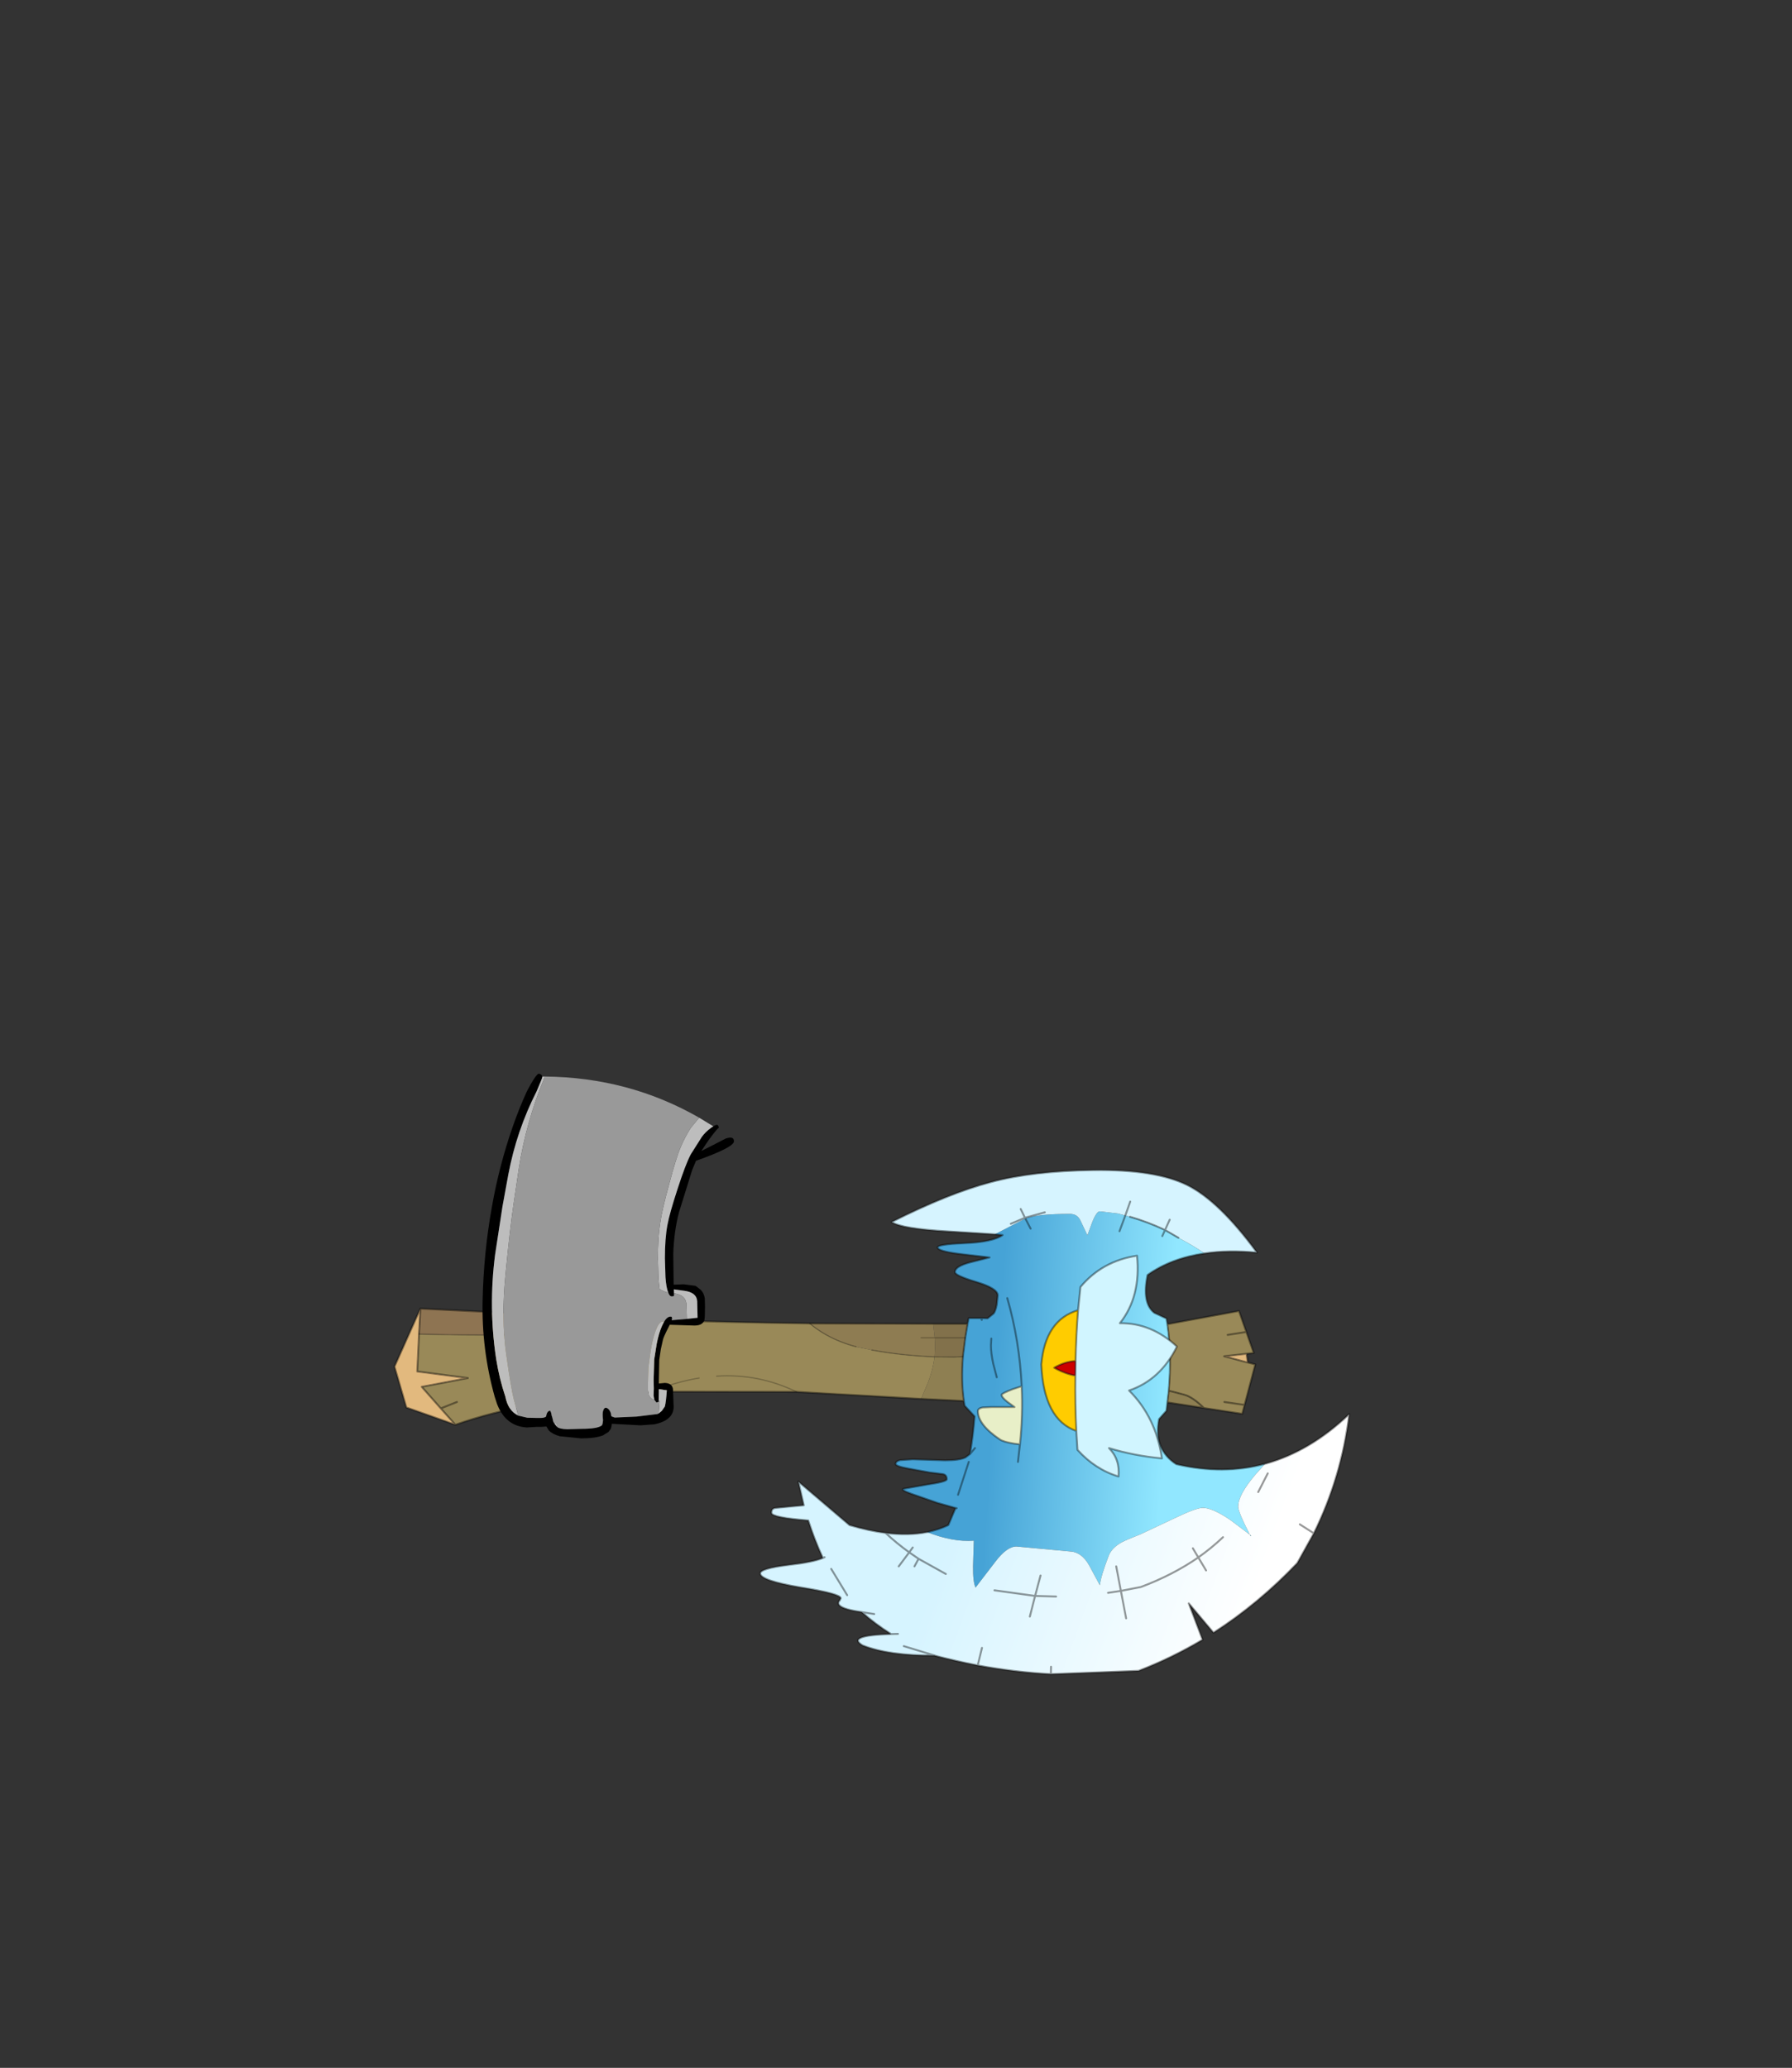 <?xml version="1.0" encoding="UTF-8" standalone="no"?>
<svg xmlns:xlink="http://www.w3.org/1999/xlink" height="531.5px" width="460.6px" xmlns="http://www.w3.org/2000/svg">
  <rect width="100%" height="100%" fill="#333333" stroke="none"/>
  <g transform="matrix(1.0, 0.0, 0.0, 1.0, 193.65, 334.05)">
    <use height="154.75" transform="matrix(1.0, 0.0, 0.0, 1.0, -92.5, -58.1)" width="245.9" xlink:href="#shape0"/>
  </g>
  <defs>
    <g id="shape0" transform="matrix(1.0, 0.0, 0.0, 1.0, 92.5, 58.1)">
      <path d="M58.5 4.75 L60.2 4.8 61.75 3.55 Q62.25 2.9 62.55 1.3 L62.8 -1.1 Q62.8 -2.9 57.3 -4.55 51.8 -6.2 51.8 -7.1 51.8 -8.55 55.75 -9.6 L60.7 -10.85 53.1 -11.75 Q47.35 -12.45 47.35 -13.45 47.35 -14.2 54.0 -14.5 61.55 -14.8 64.05 -16.6 L62.05 -16.8 69.9 -20.85 71.25 -18.25 69.9 -20.85 69.95 -20.9 Q73.1 -22.05 81.35 -22.05 83.3 -22.05 84.1 -20.25 L85.85 -16.55 87.1 -19.95 Q88.2 -22.7 89.05 -22.7 L93.7 -22.15 95.6 -21.65 96.8 -21.3 Q101.2 -20.05 105.8 -17.9 L109.25 -15.9 Q113.05 -13.9 115.95 -11.9 107.35 -10.65 101.3 -6.35 99.8 0.9 103.05 3.4 L106.15 4.85 106.4 6.3 Q107.55 14.15 106.75 23.4 L106.4 26.4 106.15 28.55 104.25 30.7 Q102.8 38.55 108.7 42.3 120.75 45.1 131.5 42.2 L129.0 45.0 Q124.6 50.15 124.6 53.2 124.6 54.55 127.6 60.4 L122.55 56.6 Q117.95 53.5 115.5 53.5 113.85 53.5 108.4 56.1 L99.6 60.25 Q95.7 61.8 94.7 62.35 92.15 63.75 91.35 65.75 89.25 71.2 89.05 73.4 L86.3 68.3 Q84.35 64.8 81.2 64.7 L67.6 63.45 Q65.15 63.45 62.2 67.35 L57.1 74.0 Q56.4 72.55 56.45 68.5 L56.65 61.95 Q51.2 62.35 44.65 59.75 47.55 59.15 50.1 57.95 L51.9 53.7 52.25 53.6 51.95 53.55 47.2 52.2 40.6 49.9 Q37.8 48.9 38.6 48.6 L44.55 47.55 Q49.7 46.8 49.7 46.15 49.7 44.9 48.5 44.8 L45.25 44.4 39.8 43.4 Q36.45 42.8 36.55 42.15 36.7 41.45 37.75 41.25 L40.95 41.05 49.25 41.3 Q53.05 41.3 54.5 40.55 L55.65 39.7 Q56.45 35.1 56.85 30.0 L54.3 27.25 54.1 26.05 Q53.35 20.95 53.85 14.65 L54.45 9.8 55.05 6.2 55.35 4.75 58.5 4.75 58.7 5.2 58.5 4.75 M94.1 -17.6 L95.6 -21.65 94.1 -17.6 M105.1 -16.35 L105.8 -17.9 105.1 -16.35 M55.65 39.7 L56.95 38.15 55.65 39.7 M52.6 50.15 L55.35 41.7 52.6 50.15" fill="url(#gradient0)" fill-rule="evenodd" stroke="none"/>
      <path d="M69.9 -20.85 L62.05 -16.8 50.0 -17.55 Q38.25 -18.2 35.5 -19.95 50.2 -27.35 61.0 -30.2 71.75 -33.1 87.45 -33.3 103.2 -33.5 111.4 -29.5 119.65 -25.45 129.45 -12.1 122.1 -12.8 115.95 -11.9 113.05 -13.9 109.25 -15.9 L105.8 -17.9 Q101.2 -20.05 96.8 -21.3 L95.6 -21.65 93.7 -22.15 89.05 -22.7 Q88.2 -22.7 87.1 -19.95 L85.85 -16.55 84.1 -20.25 Q83.3 -22.05 81.35 -22.05 73.1 -22.05 69.95 -20.9 L69.9 -20.85 69.8 -21.05 66.15 -19.5 69.8 -21.05 69.9 -20.85 M74.9 -22.45 L69.8 -21.05 68.7 -23.3 69.8 -21.05 74.9 -22.45 M107.0 -20.55 L105.8 -17.9 107.0 -20.55 M95.6 -21.65 L96.85 -25.2 95.6 -21.65" fill="#d6f4ff" fill-rule="evenodd" stroke="none"/>
      <path d="M106.4 6.3 L124.8 2.9 126.7 8.3 128.6 13.7 126.75 13.9 121.0 14.55 127.05 16.15 129.0 16.65 126.25 27.05 125.65 29.35 115.8 27.85 Q112.95 25.05 110.8 24.45 L108.2 23.75 106.75 23.4 Q107.55 14.15 106.4 6.3 M43.1 25.5 L11.1 23.7 -26.1 23.65 -30.4 23.65 Q-58.25 25.7 -76.6 32.15 L-80.35 27.95 -85.25 22.4 -73.4 20.15 -86.4 18.45 -85.95 8.85 Q-38.75 10.05 -28.5 5.1 -7.2 5.8 14.45 6.1 16.5 7.8 18.65 9.0 22.2 11.0 26.4 12.1 L27.05 12.25 30.45 12.95 Q38.05 14.35 46.55 14.7 46.15 18.05 44.85 21.35 L43.1 25.5 M121.9 9.05 L126.7 8.3 121.9 9.05 M121.05 26.3 L126.25 27.05 121.05 26.3 M-26.1 23.65 Q-19.9 21.1 -13.95 20.15 -19.9 21.1 -26.1 23.65 M-76.2 26.3 L-80.35 27.95 -76.2 26.3 M-9.45 19.65 Q1.3 18.95 11.1 23.7 1.3 18.95 -9.45 19.65" fill="#998958" fill-rule="evenodd" stroke="none"/>
      <path d="M126.75 13.9 L127.05 16.15 121.0 14.55 126.75 13.9 M-76.6 32.15 L-89.2 27.7 -92.25 17.2 -85.6 2.3 -85.95 8.85 -86.4 18.45 -73.4 20.15 -85.25 22.4 -80.35 27.95 -76.6 32.15" fill="#e2b97e" fill-rule="evenodd" stroke="none"/>
      <path d="M131.5 42.2 Q143.05 39.05 153.15 29.4 151.2 45.55 144.05 60.05 L139.8 67.7 Q129.8 78.2 118.25 85.6 L111.9 78.05 115.45 87.4 Q107.55 92.1 99.0 95.4 L76.45 96.25 Q67.15 95.75 57.65 94.0 52.25 92.95 46.85 91.55 L46.55 91.45 Q34.85 91.55 28.05 88.85 23.75 86.3 35.4 85.95 31.25 83.35 27.85 80.3 L26.0 80.0 Q21.85 79.2 21.85 78.0 21.85 77.6 22.15 77.35 L22.45 76.75 Q22.45 75.6 12.1 73.95 1.75 72.2 1.75 70.35 1.75 69.1 8.95 68.2 15.45 67.45 17.85 66.4 15.7 61.75 14.1 56.75 4.8 56.0 4.65 54.85 4.55 53.7 5.6 53.55 L12.95 52.85 11.55 46.75 24.7 57.95 Q29.6 59.4 33.95 59.95 39.8 60.7 44.65 59.75 51.2 62.35 56.65 61.95 L56.45 68.5 Q56.4 72.55 57.1 74.0 L62.2 67.35 Q65.15 63.45 67.6 63.45 L81.2 64.7 Q84.35 64.8 86.3 68.3 L89.05 73.4 Q89.25 71.2 91.35 65.75 92.15 63.75 94.7 62.35 95.7 61.8 99.6 60.25 L108.4 56.1 Q113.85 53.5 115.5 53.5 117.95 53.5 122.55 56.6 L127.6 60.4 Q124.6 54.55 124.6 53.2 124.6 50.15 129.0 45.0 L131.5 42.2 M127.6 60.4 L127.75 60.7 127.95 60.7 127.6 60.4 M129.75 49.45 L132.2 44.65 129.75 49.45 M140.45 57.75 L144.05 60.05 140.45 57.75 M91.15 75.35 L94.45 74.85 95.8 81.9 94.45 74.85 91.15 75.35 M112.95 63.9 L114.35 66.25 Q107.85 70.75 99.6 73.85 L94.45 74.85 93.25 68.55 94.45 74.85 99.6 73.85 Q107.85 70.75 114.35 66.25 L112.95 63.9 M116.35 69.6 L114.35 66.25 Q117.75 63.85 120.7 61.05 117.75 63.85 114.35 66.25 L116.35 69.6 M24.1 75.95 L20.0 69.2 24.1 75.95 M31.05 80.8 L27.85 80.3 31.05 80.8 M35.4 85.95 L37.15 85.9 35.4 85.95 M17.85 66.4 L18.3 66.2 17.85 66.4 M40.95 63.7 L40.05 64.95 Q36.85 62.65 33.95 59.95 36.85 62.65 40.05 64.95 L40.95 63.7 M37.35 68.55 L40.05 64.95 42.45 66.6 41.4 68.55 42.45 66.6 40.05 64.95 37.35 68.55 M77.8 76.3 L72.4 76.15 73.8 70.9 72.4 76.15 77.8 76.3 M61.95 74.7 L72.4 76.15 71.05 81.45 72.4 76.15 61.95 74.7 M76.45 96.25 L76.5 94.35 76.45 96.25 M57.65 94.0 L58.75 89.5 57.65 94.0 M42.45 66.6 L49.45 70.5 42.45 66.6 M38.65 89.05 L46.55 91.45 38.65 89.05" fill="url(#gradient1)" fill-rule="evenodd" stroke="none"/>
      <path d="M115.8 27.85 L106.4 26.4 106.75 23.4 108.2 23.75 110.8 24.45 Q112.95 25.05 115.8 27.85 M54.1 26.05 L43.1 25.5 44.85 21.35 Q46.15 18.05 46.55 14.7 L51.6 14.75 53.85 14.65 Q53.35 20.95 54.1 26.05" fill="#8e7f52" fill-rule="evenodd" stroke="none"/>
      <path d="M127.6 60.4 L127.95 60.7 127.75 60.7 127.6 60.4" fill="#7cc8db" fill-rule="evenodd" stroke="none"/>
      <path d="M46.2 6.2 L55.05 6.2 54.45 9.8 53.85 14.65 51.6 14.75 46.55 14.7 46.7 11.95 46.6 9.8 46.2 6.2 M54.45 9.8 L46.6 9.8 54.45 9.8" fill="#82714b" fill-rule="evenodd" stroke="none"/>
      <path d="M14.45 6.1 L46.2 6.2 46.6 9.8 43.1 9.8 46.6 9.8 46.7 11.95 46.55 14.7 Q38.05 14.35 30.45 12.95 L27.05 12.25 26.4 12.1 Q22.2 11.0 18.65 9.0 16.5 7.8 14.45 6.1" fill="#8e7c52" fill-rule="evenodd" stroke="none"/>
      <path d="M-85.6 2.3 L-28.5 5.1 Q-38.75 10.05 -85.95 8.85 L-85.6 2.3" fill="#8e7452" fill-rule="evenodd" stroke="none"/>
      <path d="M62.05 -16.8 L64.05 -16.6 Q61.55 -14.8 54.0 -14.5 47.35 -14.2 47.35 -13.45 47.35 -12.45 53.1 -11.75 L60.7 -10.85 55.75 -9.6 Q51.8 -8.55 51.8 -7.1 51.8 -6.2 57.3 -4.55 62.8 -2.9 62.8 -1.1 L62.55 1.3 Q62.25 2.9 61.75 3.55 L60.2 4.8 58.5 4.75 58.7 5.2 M62.05 -16.8 L50.0 -17.55 Q38.25 -18.2 35.5 -19.95 50.2 -27.35 61.0 -30.2 71.75 -33.1 87.45 -33.3 103.2 -33.5 111.4 -29.5 119.65 -25.45 129.45 -12.1 122.1 -12.8 115.95 -11.9 107.35 -10.65 101.3 -6.35 99.8 0.9 103.05 3.4 L106.15 4.85 106.4 6.3 124.8 2.9 126.7 8.3 128.6 13.7 126.75 13.9 127.05 16.15 129.0 16.65 126.25 27.05 125.65 29.35 115.8 27.85 106.4 26.4 106.15 28.55 104.25 30.7 Q102.8 38.55 108.7 42.3 120.75 45.1 131.5 42.2 143.05 39.05 153.15 29.4 151.2 45.55 144.05 60.05 L139.8 67.7 Q129.8 78.2 118.25 85.6 L111.9 78.05 115.45 87.4 Q107.55 92.1 99.0 95.4 L76.45 96.25 Q67.15 95.75 57.65 94.0 52.25 92.95 46.85 91.55 L46.55 91.45 Q34.85 91.55 28.05 88.85 23.75 86.3 35.4 85.95 31.25 83.35 27.85 80.3 L26.0 80.0 Q21.85 79.2 21.85 78.0 21.85 77.6 22.15 77.35 L22.45 76.75 Q22.45 75.6 12.1 73.95 1.75 72.2 1.75 70.35 1.75 69.1 8.95 68.2 15.45 67.45 17.85 66.4 15.7 61.75 14.1 56.75 4.8 56.0 4.65 54.85 4.55 53.7 5.6 53.55 L12.95 52.85 11.55 46.75 24.7 57.95 Q29.6 59.4 33.95 59.95 39.8 60.7 44.65 59.75 47.55 59.15 50.1 57.95 L51.9 53.7 51.95 53.55 47.2 52.2 40.6 49.9 Q37.8 48.9 38.6 48.6 L44.55 47.55 Q49.7 46.8 49.7 46.15 49.7 44.9 48.5 44.8 L45.25 44.4 39.8 43.4 Q36.45 42.8 36.55 42.15 36.7 41.45 37.75 41.25 L40.95 41.05 49.25 41.3 Q53.05 41.3 54.5 40.55 L55.65 39.7 Q56.45 35.1 56.85 30.0 L54.3 27.25 54.1 26.05 43.1 25.5 11.1 23.7 -26.1 23.65 -30.4 23.65 Q-58.25 25.7 -76.6 32.15 L-89.2 27.7 -92.25 17.2 -85.6 2.3 -28.5 5.1 Q-7.2 5.8 14.45 6.1 L46.2 6.2 55.05 6.2 55.35 4.75 58.5 4.75 M68.7 -23.3 L69.8 -21.05 74.9 -22.45 M69.9 -20.85 L69.8 -21.05 66.15 -19.5 M69.9 -20.85 L71.25 -18.25 M96.8 -21.3 Q101.2 -20.05 105.8 -17.9 L107.0 -20.55 M95.6 -21.65 L94.1 -17.6 M109.25 -15.9 L105.8 -17.9 105.1 -16.35 M96.85 -25.2 L95.6 -21.65 M126.7 8.3 L121.9 9.05 M132.2 44.65 L129.75 49.45 M106.4 6.3 Q107.55 14.15 106.75 23.4 L108.2 23.75 110.8 24.45 Q112.95 25.05 115.8 27.85 M106.75 23.4 L106.4 26.4 M120.7 61.05 Q117.75 63.85 114.35 66.25 L116.35 69.6 M93.25 68.55 L94.45 74.85 99.6 73.85 Q107.85 70.75 114.35 66.25 L112.95 63.9 M95.8 81.9 L94.45 74.85 91.15 75.35 M144.05 60.05 L140.45 57.75 M126.75 13.9 L121.0 14.55 127.05 16.15 M126.25 27.05 L121.05 26.3 M55.05 6.2 L54.45 9.8 53.85 14.65 Q53.35 20.95 54.1 26.05 M56.95 38.15 L55.65 39.7 M41.4 68.55 L42.45 66.6 40.05 64.95 37.35 68.55 M33.95 59.95 Q36.85 62.65 40.05 64.95 L40.95 63.7 M18.3 66.2 L17.85 66.4 M37.15 85.9 L35.4 85.95 M27.85 80.3 L31.05 80.8 M20.0 69.2 L24.1 75.95 M51.95 53.55 L52.25 53.6 51.9 53.7 M49.45 70.5 L42.45 66.6 M58.75 89.5 L57.65 94.0 M76.5 94.35 L76.45 96.25 M71.05 81.45 L72.4 76.15 61.95 74.7 M73.8 70.9 L72.4 76.15 77.8 76.3 M46.55 91.45 L38.65 89.05 M55.35 41.7 L52.6 50.15 M-80.35 27.95 L-76.2 26.3 M-76.6 32.15 L-80.35 27.95 -85.25 22.4 -73.4 20.15 -86.4 18.45 -85.95 8.85 -85.6 2.3" fill="none" stroke="#000000" stroke-linecap="round" stroke-linejoin="round" stroke-opacity="0.4" stroke-width="0.5"/>
      <path d="M46.6 9.8 L54.45 9.8 M46.6 9.8 L43.1 9.8 M46.55 14.7 L51.6 14.75 53.85 14.65 M26.4 12.1 Q22.2 11.0 18.65 9.0 16.5 7.8 14.45 6.1 M46.55 14.7 Q38.05 14.35 30.45 12.95 M-13.95 20.15 Q-19.9 21.1 -26.1 23.65 M-28.5 5.1 Q-38.75 10.05 -85.95 8.85 M11.1 23.7 Q1.3 18.95 -9.45 19.65" fill="none" stroke="#000000" stroke-linecap="round" stroke-linejoin="round" stroke-opacity="0.251" stroke-width="0.3"/>
      <path d="M83.45 2.7 L84.05 -3.25 Q89.65 -9.95 98.6 -11.3 99.65 -0.8 94.2 6.05 102.3 5.95 108.85 12.05 104.65 20.6 96.55 23.35 103.45 30.2 105.0 40.8 97.75 40.1 91.4 38.15 94.25 41.05 93.85 45.45 87.85 43.65 83.3 38.6 L83.0 33.75 Q82.65 26.65 82.75 19.5 L82.8 15.75 Q82.95 9.25 83.45 2.7" fill="#d1f5ff" fill-rule="evenodd" stroke="none"/>
      <path d="M83.45 2.7 Q82.95 9.25 82.8 15.75 79.95 15.95 77.3 17.5 80.3 19.15 82.75 19.5 82.65 26.65 83.0 33.75 74.6 30.8 74.0 16.65 75.0 5.2 83.45 2.7" fill="#ffcc00" fill-rule="evenodd" stroke="none"/>
      <path d="M82.8 15.75 L82.75 19.5 Q80.3 19.15 77.3 17.5 79.95 15.95 82.8 15.75" fill="#cc0000" fill-rule="evenodd" stroke="none"/>
      <path d="M66.65 23.0 L68.95 22.25 Q69.3 29.6 68.5 37.2 L66.95 37.0 Q64.25 36.55 63.3 35.9 57.7 32.1 57.7 28.65 57.7 27.95 58.9 27.7 L61.25 27.6 67.1 27.6 65.25 26.25 Q63.8 25.1 63.8 24.45 63.8 24.1 66.65 23.0" fill="#e8efc8" fill-rule="evenodd" stroke="none"/>
      <path d="M83.0 33.75 L83.3 38.6 Q87.85 43.65 93.85 45.45 94.25 41.05 91.4 38.15 97.75 40.1 105.0 40.8 103.45 30.2 96.55 23.35 104.65 20.6 108.85 12.05 102.3 5.95 94.2 6.05 99.65 -0.8 98.6 -11.3 89.65 -9.95 84.05 -3.25 L83.45 2.7 Q82.95 9.25 82.8 15.75 L82.75 19.5 Q82.65 26.65 83.0 33.75 74.6 30.8 74.0 16.65 75.0 5.2 83.45 2.7 M61.15 10.0 L61.05 11.75 Q61.05 13.75 61.65 16.5 L62.55 19.95 M66.65 23.0 Q63.8 24.1 63.8 24.45 63.8 25.1 65.25 26.25 L67.1 27.6 61.25 27.6 58.9 27.7 Q57.7 27.95 57.7 28.65 57.7 32.1 63.3 35.9 64.25 36.55 66.95 37.0 L68.5 37.2 Q69.3 29.6 68.95 22.25 L66.65 23.0 M68.5 37.2 L68.0 41.7 M82.8 15.75 Q79.95 15.95 77.3 17.5 80.3 19.15 82.75 19.5 M65.25 -0.4 Q68.4 10.55 68.95 22.25" fill="none" stroke="#000000" stroke-linecap="round" stroke-linejoin="round" stroke-opacity="0.4" stroke-width="0.5"/>
      <path d="M-54.25 -57.35 L-54.25 -57.3 Q-54.25 -56.95 -55.75 -53.5 -60.9 -43.35 -63.0 -32.15 L-64.5 -23.95 -66.4 -11.55 Q-68.15 2.0 -66.1 15.35 -65.3 20.35 -63.75 24.95 -63.05 28.55 -60.45 29.8 L-58.1 30.35 -55.8 30.4 -54.7 30.4 Q-53.75 30.4 -53.3 30.05 -53.05 28.55 -52.25 28.55 -51.95 28.95 -51.85 29.85 L-51.85 29.9 -51.8 29.9 -51.5 31.05 -51.5 31.2 -51.25 31.7 -51.15 31.85 -50.5 32.65 -50.4 32.75 Q-49.75 33.25 -47.85 33.3 L-44.25 33.2 Q-39.95 33.2 -38.95 32.3 -38.75 32.1 -38.65 30.95 -38.85 29.35 -38.65 28.65 -38.35 27.55 -37.65 27.85 -37.0 28.15 -36.65 29.15 L-36.5 30.0 -36.45 30.0 -35.65 30.3 -30.0 30.05 -24.7 29.4 -24.35 29.25 -23.55 28.6 -22.75 27.45 Q-22.45 26.2 -22.25 23.3 L-24.3 23.0 -24.35 25.95 -24.35 26.25 -24.9 26.45 -25.45 25.75 -25.65 24.7 -25.6 22.8 -25.65 20.65 -25.6 19.05 -25.5 15.4 -24.85 11.3 Q-24.3 8.55 -23.5 6.75 L-23.0 5.75 Q-22.05 4.1 -21.0 4.4 L-20.9 4.85 -21.0 5.3 -20.65 5.25 -17.1 4.95 -14.35 4.65 -14.45 0.4 Q-14.6 -1.9 -17.85 -2.3 L-20.45 -2.65 -20.4 -1.6 -20.4 -1.1 Q-20.35 -0.85 -21.0 -0.85 -21.55 -0.85 -21.9 -1.85 -22.4 -3.05 -22.6 -5.75 L-22.75 -10.65 Q-22.75 -15.75 -22.1 -19.2 -21.55 -22.2 -19.5 -28.45 -17.45 -34.8 -16.1 -37.35 L-13.25 -41.85 Q-12.35 -43.1 -10.85 -44.2 L-10.3 -44.55 Q-8.9 -45.5 -8.9 -44.05 -8.9 -44.55 -11.45 -41.1 L-13.4 -38.2 -10.35 -39.75 -7.15 -41.4 Q-5.0 -42.15 -5.0 -40.7 -5.0 -39.15 -14.75 -35.7 L-15.75 -33.3 -19.1 -22.55 Q-20.4 -17.7 -20.6 -11.8 L-20.5 -3.85 -17.9 -3.95 -14.85 -3.55 -13.5 -2.5 Q-12.7 -1.65 -12.5 -0.35 L-12.45 1.7 Q-12.45 4.75 -12.6 5.25 -13.05 6.65 -15.15 6.65 L-21.5 6.45 -21.95 7.35 Q-23.1 9.6 -23.25 10.3 L-23.8 12.75 -24.2 15.5 -24.3 20.75 -24.3 21.55 -22.75 21.4 Q-20.5 21.5 -20.65 23.65 L-20.5 27.55 Q-20.5 29.15 -21.6 30.25 -22.9 31.55 -25.55 32.05 L-29.0 32.3 -36.4 31.9 Q-36.45 32.65 -36.65 33.2 L-37.25 34.0 -38.7 34.9 Q-40.7 35.65 -44.3 35.65 L-49.8 35.1 Q-51.7 34.55 -52.6 33.6 L-53.2 32.6 -54.55 32.7 -55.8 32.7 -58.2 32.85 Q-63.7 32.55 -65.9 26.8 L-66.5 24.95 Q-69.9 12.8 -69.6 0.15 -69.35 -12.0 -67.2 -23.95 -65.35 -34.45 -61.85 -44.5 -60.25 -49.1 -58.25 -53.5 -55.85 -58.1 -55.1 -58.1 L-54.55 -57.85 -54.5 -57.8 -54.25 -57.35" fill="#000000" fill-rule="evenodd" stroke="none"/>
      <path d="M-53.6 -57.35 L-53.85 -56.7 Q-58.4 -45.75 -60.3 -33.7 L-61.6 -24.9 Q-62.6 -18.2 -63.7 -6.65 -64.85 4.9 -63.55 13.95 -62.3 22.95 -61.5 25.95 L-60.45 29.8 Q-63.05 28.55 -63.75 24.95 -65.3 20.35 -66.1 15.35 -68.15 2.0 -66.4 -11.55 L-64.5 -23.95 -63.0 -32.15 Q-60.9 -43.35 -55.75 -53.5 -54.25 -56.95 -54.25 -57.3 L-54.25 -57.35 -53.6 -57.35 M-51.15 31.85 L-50.75 31.65 Q-50.5 32.0 -50.4 32.75 L-50.5 32.65 -51.15 31.85 M-24.35 29.25 L-24.1 26.0 -24.35 25.95 -24.3 23.0 -22.25 23.3 Q-22.45 26.2 -22.75 27.45 L-23.55 28.6 -24.35 29.25 M-25.45 25.75 L-25.8 25.65 -26.25 25.4 -26.65 24.95 -26.9 24.45 -27.1 23.3 -27.1 23.15 -27.1 21.4 -27.0 17.5 -26.4 13.05 Q-25.9 10.1 -25.2 8.15 -24.15 5.25 -23.0 5.65 L-23.0 5.75 -23.5 6.75 Q-24.3 8.55 -24.85 11.3 L-25.5 15.4 -25.6 19.05 -25.65 20.65 -25.6 22.8 -25.65 24.7 -25.45 25.75 M-17.1 4.95 L-17.2 1.35 Q-17.3 -1.15 -20.2 -1.6 L-20.4 -1.6 -20.45 -2.65 -17.85 -2.3 Q-14.6 -1.9 -14.45 0.4 L-14.35 4.65 -17.1 4.95 M-21.9 -1.85 L-22.5 -1.95 -23.75 -2.5 -24.15 -2.85 -24.4 -5.3 -24.55 -10.55 Q-24.55 -16.05 -23.95 -19.75 -23.5 -23.0 -21.65 -29.7 -19.85 -36.55 -18.65 -39.3 -17.6 -41.8 -16.1 -44.15 L-14.0 -46.7 -13.9 -46.75 -10.3 -44.55 -10.85 -44.2 Q-12.35 -43.1 -13.25 -41.85 L-16.1 -37.35 Q-17.45 -34.8 -19.5 -28.45 -21.55 -22.2 -22.1 -19.2 -22.75 -15.75 -22.75 -10.65 L-22.6 -5.75 Q-22.4 -3.05 -21.9 -1.85" fill="#bdbdbd" fill-rule="evenodd" stroke="none"/>
      <path d="M-60.45 29.8 L-61.5 25.95 Q-62.3 22.95 -63.55 13.95 -64.85 4.9 -63.7 -6.65 -62.6 -18.2 -61.6 -24.9 L-60.3 -33.7 Q-58.4 -45.75 -53.85 -56.7 L-53.6 -57.35 Q-32.0 -57.15 -13.9 -46.75 L-14.0 -46.7 -16.1 -44.15 Q-17.6 -41.8 -18.65 -39.3 -19.85 -36.55 -21.65 -29.7 -23.5 -23.0 -23.95 -19.75 -24.55 -16.05 -24.55 -10.55 L-24.4 -5.3 -24.15 -2.85 -23.75 -2.5 -22.5 -1.95 -21.9 -1.85 Q-21.55 -0.85 -21.0 -0.85 -20.35 -0.85 -20.4 -1.1 L-20.4 -1.6 -20.2 -1.6 Q-17.3 -1.15 -17.2 1.35 L-17.1 4.95 -20.65 5.25 -21.0 5.3 -20.9 4.85 -21.0 4.4 Q-22.05 4.1 -23.0 5.75 L-23.0 5.65 Q-24.15 5.25 -25.2 8.15 -25.9 10.1 -26.4 13.05 L-27.0 17.5 -27.1 21.4 -27.1 23.15 -27.1 23.3 -26.9 24.45 -26.65 24.95 -26.25 25.4 -25.8 25.65 -25.45 25.75 -24.9 26.45 -24.35 26.25 -24.35 25.95 -24.1 26.0 -24.35 29.25 -24.7 29.4 -30.0 30.05 -35.65 30.3 -36.45 30.0 -36.5 30.0 -36.65 29.15 Q-37.0 28.15 -37.65 27.85 -38.35 27.55 -38.65 28.65 -38.85 29.35 -38.65 30.95 -38.75 32.1 -38.95 32.3 -39.95 33.2 -44.25 33.2 L-47.85 33.3 Q-49.75 33.25 -50.4 32.75 -50.5 32.0 -50.75 31.65 L-51.15 31.85 -51.25 31.7 -51.5 31.2 -51.5 31.05 -51.8 29.9 -51.85 29.9 -51.85 29.85 Q-51.95 28.95 -52.25 28.55 -53.05 28.55 -53.3 30.05 -53.75 30.4 -54.7 30.4 L-55.8 30.4 -58.1 30.35 -60.45 29.8" fill="#999999" fill-rule="evenodd" stroke="none"/>
    </g>
    <linearGradient gradientTransform="matrix(0.027, 0.002, -0.004, 0.058, 84.05, 25.65)" gradientUnits="userSpaceOnUse" id="gradient0" spreadMethod="pad" x1="-819.2" x2="819.2">
      <stop offset="0.0" stop-color="#46a3d6"/>
      <stop offset="1.0" stop-color="#91e7ff"/>
    </linearGradient>
    <linearGradient gradientTransform="matrix(0.045, 0.017, -0.032, 0.087, 90.95, 64.25)" gradientUnits="userSpaceOnUse" id="gradient1" spreadMethod="pad" x1="-819.2" x2="819.2">
      <stop offset="0.0" stop-color="#d6f4ff"/>
      <stop offset="1.0" stop-color="#ffffff"/>
    </linearGradient>
  </defs>
</svg>
